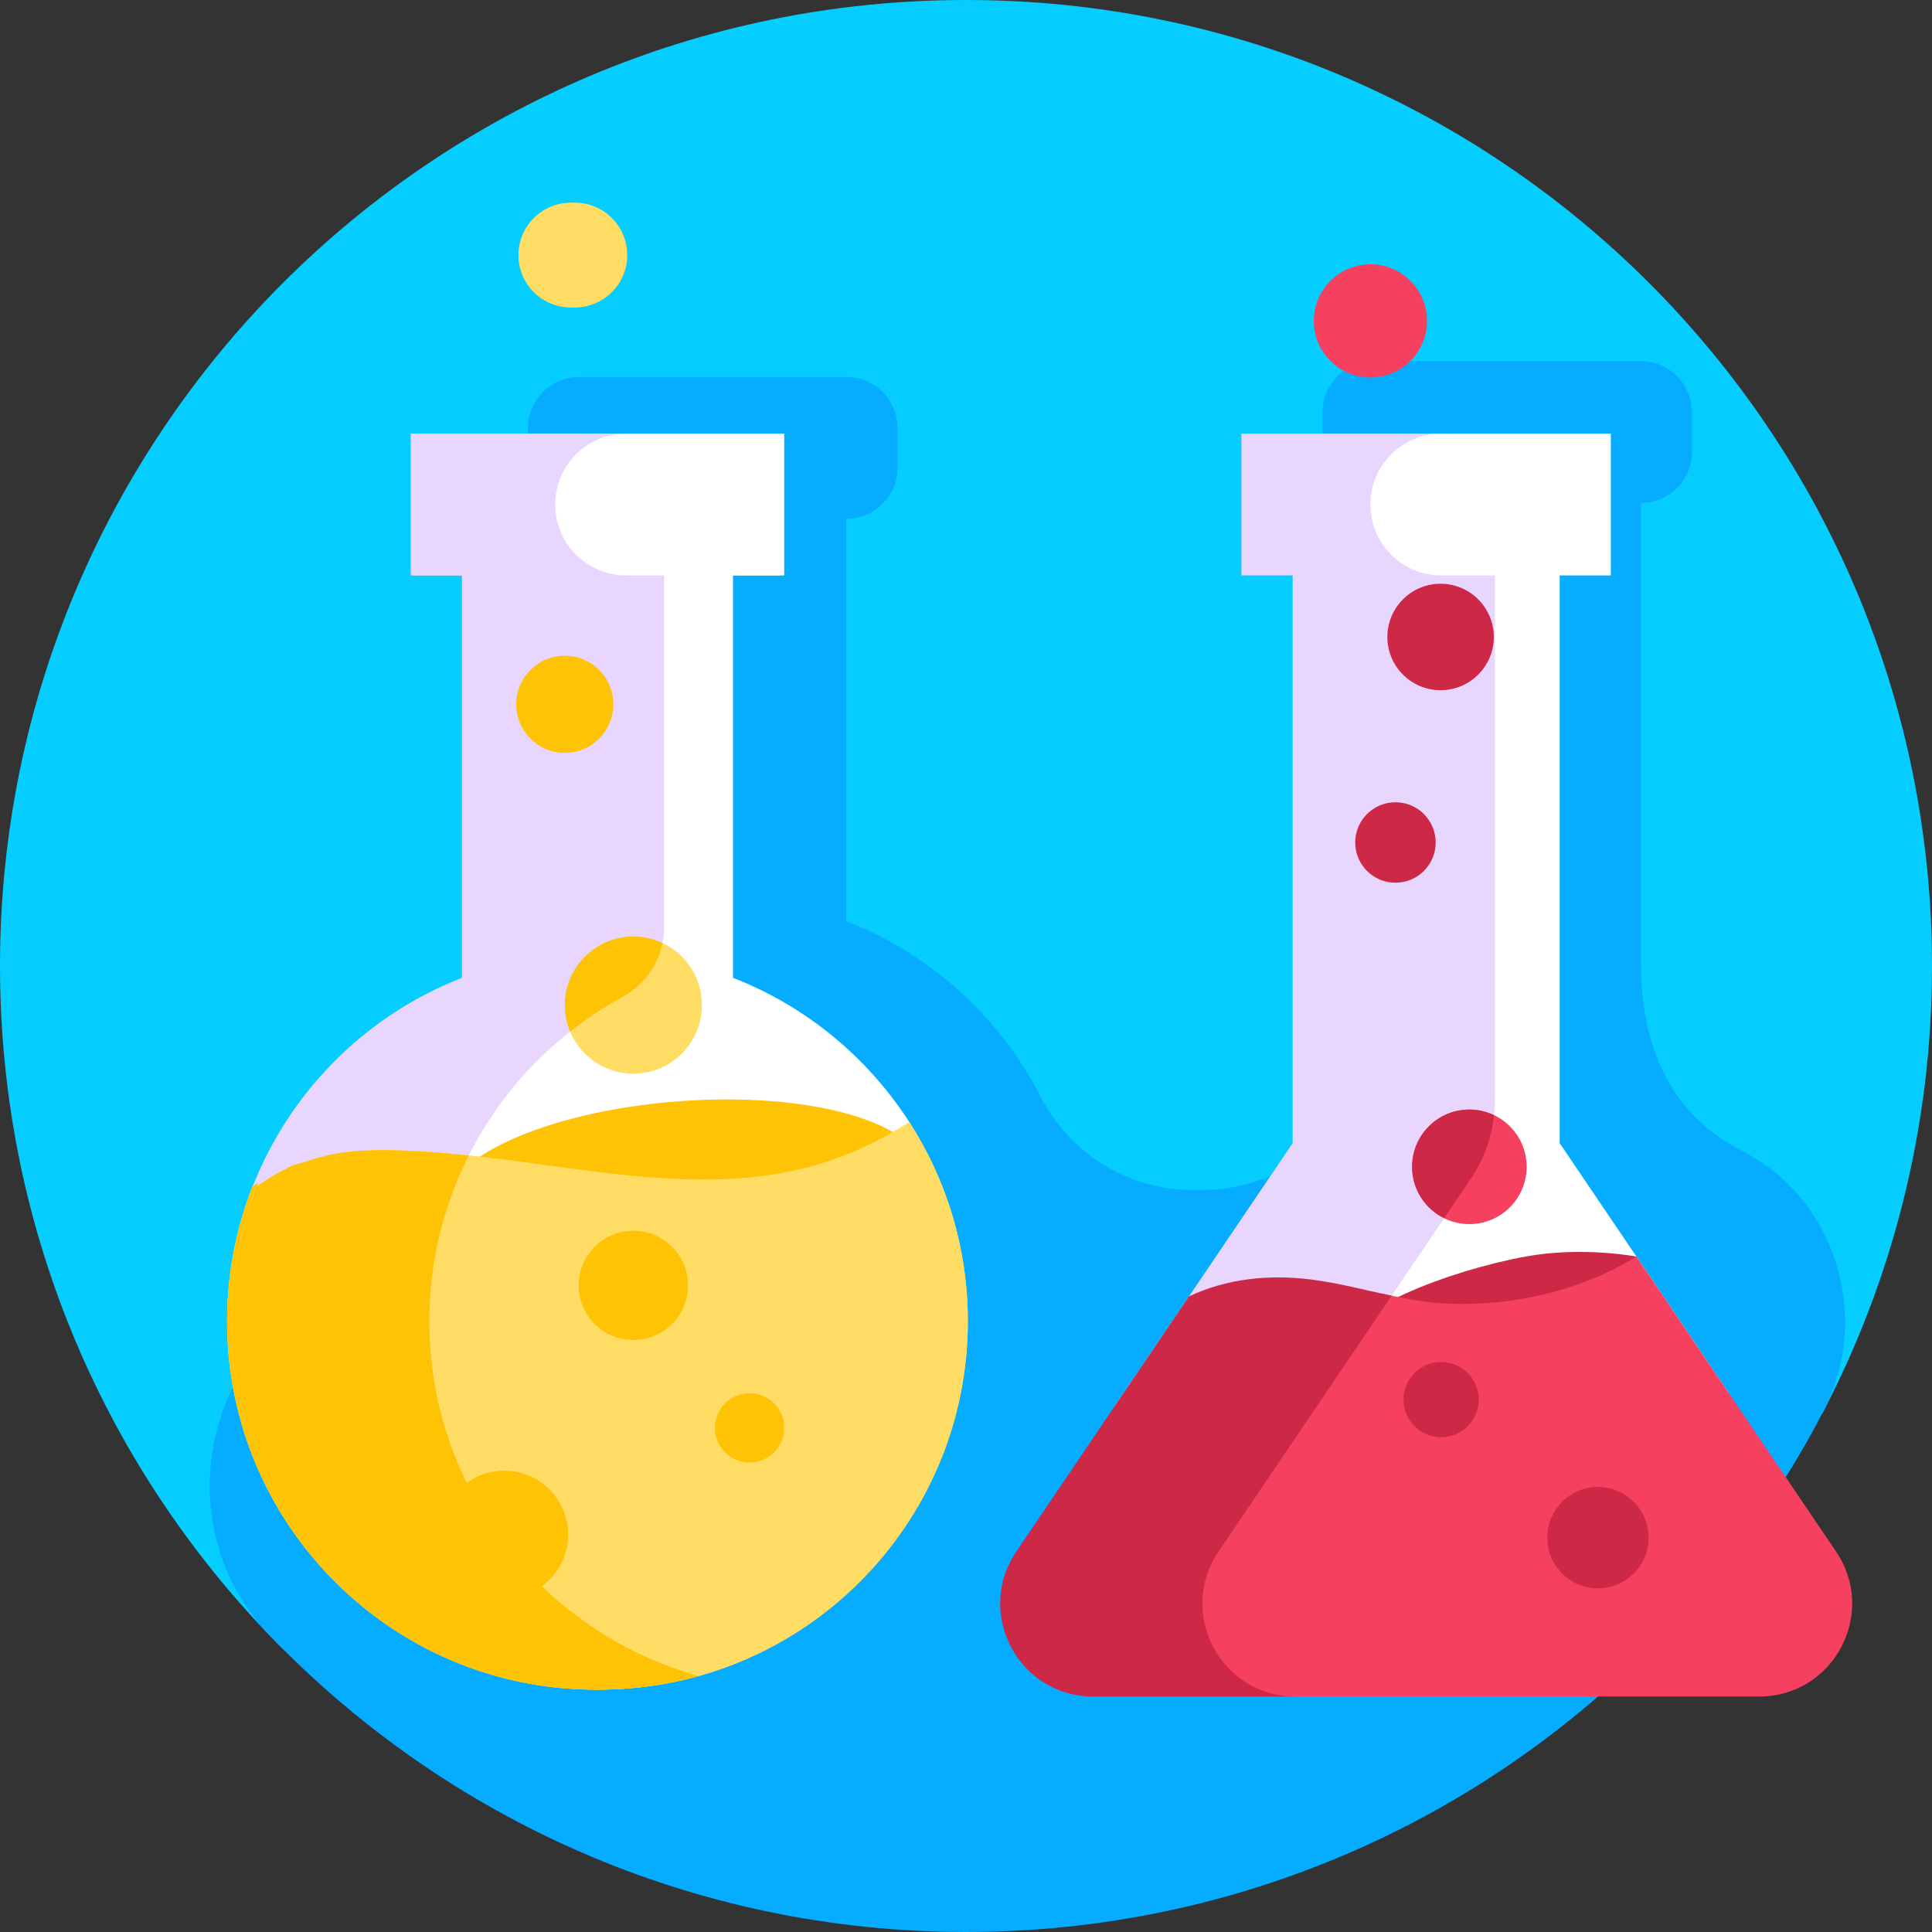 <svg id="Layer_1" enable-background="new 0 0 510 510" height="512" viewBox="0 0 510 510" width="512" xmlns="http://www.w3.org/2000/svg"><rect x="0" y="0" width="510" height="510" fill="#333333" stroke="none"/><g><path d="m255 0c-140.833 0-255 114.167-255 255 0 70.416 28.542 134.166 74.688 180.312l406.458-62.372c18.431-35.269 28.854-75.388 28.854-117.94 0-140.833-114.167-255-255-255z" fill="#05cdff"/><path d="m441.641 428.726h.003c15.524-16.671 28.842-35.423 39.488-55.792 13.065-24.997 3.77-56.332-21.342-69.174-15.051-7.697-26.647-22.478-26.647-49.753v-121.223c7.457 0 13.502-6.045 13.502-13.502v-10.433c0-7.457-6.045-13.502-13.502-13.502h-70.525c-7.457 0-13.502 6.045-13.502 13.502v10.433c0 7.457 6.045 13.502 13.502 13.502h.044v136.112c0 8.965-2.687 17.724-7.714 25.147l-.222.328c-8.365 12.352-22.312 19.75-37.23 19.75h-2.747c-16.949 0-32.35-9.594-40.092-24.671-10.741-20.917-28.878-37.568-51.269-46.279v-106.217h.022c7.457 0 13.502-6.045 13.502-13.502v-10.433c0-7.457-6.045-13.502-13.502-13.502h-70.525c-7.457 0-13.502 6.045-13.502 13.502v10.433c0 7.457 6.045 13.502 13.502 13.502h.022v106.218c-18.45 7.178-34.162 19.829-45.154 35.956l.006.001c-4.02 5.898-7.398 12.295-10.063 19.063-.019.013-.034.022-.053.035-.004.009-.007.019-.01.028.02-.013.032-.02.051-.032-.016.04-.031.081-.047.122-.013.009-.039.028-.052.038-2.064 5.27-3.671 10.76-4.79 16.391-2.729 13.736-9.604 25.751-19.155 34.922-23.198 22.274-24.667 58.958-2.366 82.13 46.587 48.404 111.91 78.174 183.726 78.174 71.097 0 138.324-29.38 186.641-81.274z" fill="#05acff"/><g><path d="m245.894 321.037c2.597-.193-4.54-19.126-6.905-24.82l-1.424-2.134c-10.99-16.128-26.69-28.787-45.141-35.965v-131.463h-43.222v121.235c-19.651 16.692-33.04 33.532-41.543 49.958l.759 28.79z" fill="#fff"/><path d="m108.419 114.464h53.145v37.437h-53.145z" fill="#e8d6ff"/><circle cx="166.121" cy="265.312" fill="#ffdc64" r="18.099"/><circle cx="145.488" cy="205.239" fill="#ffdc64" r="10.616"/><circle cx="150.681" cy="67.338" fill="#ffdc64" r="13.83"/><path d="m64.759 318.581h52.306c2.87-8.784 6.945-17.024 12.049-24.51h-.041l.033-.006c8.703-12.766 20.367-23.353 34.005-30.771 6.811-3.705 11.149-10.736 11.149-18.489v-118.15h-52.316v131.464c-18.45 7.178-34.162 19.829-45.154 35.956l.006.001c-5.084 7.457-9.161 15.704-12.037 24.505z" fill="#e8d6ff"/><path d="m173.834 248.957c-2.343-1.107-4.951-1.744-7.714-1.744-9.996 0-18.099 8.103-18.099 18.099 0 2.485.503 4.852 1.409 7.007 4.286-3.373 8.857-6.4 13.68-9.024 5.57-3.03 9.482-8.284 10.724-14.338z" fill="#ffc305"/><path d="m213.912 307.635c-25.759 7.285-52.737 2.252-78.666-1.139-46.399-6.069-49.86-1.052-59.072 1.135-4.059 2.192-2.88 1.171-9.495 5.544-.004.009-.007.018-.01.028 1.055-.666.681-.403-.048.128-4.301 10.98-6.67 22.93-6.67 35.435 0 53.7 43.533 97.233 97.233 97.233s97.233-43.533 97.233-97.233c0-19.362-5.672-37.392-15.427-52.546-7.755 4.923-16.094 8.874-25.078 11.415z" fill="#ffdc64"/><ellipse cx="179.31" cy="314.122" fill="#ffc305" rx="63.498" ry="23.4" transform="matrix(.997 -.078 .078 .997 -23.871 14.886)"/><path d="m213.912 307.635c-25.759 7.285-52.737 2.252-78.666-1.139-46.399-6.069-49.86-1.052-59.072 1.135-4.059 2.192-2.88 1.171-9.495 5.544-.004.009-.007.018-.01.028 1.055-.666.681-.403-.048.128-4.301 10.98-6.67 22.93-6.67 35.435 0 53.7 43.533 97.233 97.233 97.233s97.233-43.533 97.233-97.233c0-19.362-5.672-37.392-15.427-52.546-7.755 4.923-16.094 8.874-25.078 11.415z" fill="#ffdc64"/><g fill="#ffc305"><path d="m183.342 442.433c-40.994-11.424-71.075-49.032-71.075-93.669 0-15.746 3.763-30.604 10.411-43.758-34.567-3.612-38.204.654-46.503 2.624-4.054 2.19-2.885 1.174-9.472 5.529-.004.009-.007.019-.011.029 1.011-.637.66-.389-.047.125-4.392 11.205-6.693 23.349-6.693 35.452-.001 63.323 60.106 110.989 123.39 93.668z"/><circle cx="132.037" cy="405.087" r="16.86"/><circle cx="196.798" cy="376.921" r="9.151"/><circle cx="166.121" cy="339.308" r="14.432"/></g><path d="m205.949 151.901h-41.743c-10.338 0-18.719-8.381-18.719-18.719 0-10.338 8.381-18.719 18.719-18.719h41.743z" fill="#fff"/><circle cx="148.022" cy="185.918" fill="#ffc305" r="12.823"/></g><g><path d="m246.962 321.037c2.597-.193-4.54-19.126-6.905-24.82l-1.424-2.134c-10.99-16.128-26.69-28.787-45.141-35.965v-131.463h-43.222v121.235c-19.651 16.692-33.04 33.532-41.543 49.958l.759 28.79z" fill="#fff"/><path d="m109.487 114.464h53.145v37.437h-53.145z" fill="#e8d6ff"/><circle cx="167.189" cy="265.312" fill="#ffdc64" r="18.099"/><circle cx="146.555" cy="205.239" fill="#ffdc64" r="10.616"/><circle cx="151.749" cy="67.338" fill="#ffdc64" r="13.83"/><path d="m65.827 318.581h52.306c2.87-8.784 6.945-17.024 12.049-24.51h-.041l.033-.006c8.703-12.766 20.367-23.353 34.005-30.771 6.811-3.705 11.149-10.736 11.149-18.489v-118.15h-52.316v131.464c-18.45 7.178-34.162 19.829-45.154 35.956l.006.001c-5.085 7.457-9.161 15.704-12.037 24.505z" fill="#e8d6ff"/><path d="m174.902 248.957c-2.343-1.107-4.951-1.744-7.714-1.744-9.996 0-18.099 8.103-18.099 18.099 0 2.485.503 4.852 1.409 7.007 4.286-3.373 8.857-6.4 13.68-9.024 5.57-3.03 9.482-8.284 10.724-14.338z" fill="#ffc305"/><path d="m214.98 307.635c-25.759 7.285-52.737 2.252-78.666-1.139-46.399-6.069-49.86-1.052-59.072 1.135-4.059 2.192-2.88 1.171-9.495 5.544-.004.009-.007.018-.01.028 1.055-.666.681-.403-.048.128-4.301 10.98-6.67 22.93-6.67 35.435 0 53.7 43.533 97.233 97.233 97.233s97.233-43.533 97.233-97.233c0-19.362-5.672-37.392-15.427-52.546-7.755 4.923-16.094 8.874-25.078 11.415z" fill="#ffdc64"/><ellipse cx="180.378" cy="314.122" fill="#ffc305" rx="63.498" ry="23.4" transform="matrix(.997 -.078 .078 .997 -23.867 14.969)"/><path d="m214.98 307.635c-25.759 7.285-52.737 2.252-78.666-1.139-46.399-6.069-49.86-1.052-59.072 1.135-4.059 2.192-2.88 1.171-9.495 5.544-.004.009-.007.018-.01.028 1.055-.666.681-.403-.048.128-4.301 10.98-6.67 22.93-6.67 35.435 0 53.7 43.533 97.233 97.233 97.233s97.233-43.533 97.233-97.233c0-19.362-5.672-37.392-15.427-52.546-7.755 4.923-16.094 8.874-25.078 11.415z" fill="#ffdc64"/><g fill="#ffc305"><path d="m184.41 442.433c-40.994-11.424-71.075-49.032-71.075-93.669 0-15.746 3.763-30.604 10.411-43.758-34.567-3.612-38.204.654-46.503 2.624-4.054 2.19-2.885 1.174-9.472 5.529-.004.009-.007.019-.011.029 1.011-.637.66-.389-.047.125-4.392 11.205-6.693 23.349-6.693 35.452-.001 63.323 60.106 110.989 123.39 93.668z"/><circle cx="133.104" cy="405.087" r="16.86"/><circle cx="197.866" cy="376.921" r="9.151"/><circle cx="167.189" cy="339.308" r="14.432"/></g><path d="m207.016 151.901h-41.743c-10.338 0-18.719-8.381-18.719-18.719 0-10.338 8.381-18.719 18.719-18.719h41.743z" fill="#fff"/><circle cx="149.09" cy="185.918" fill="#ffc305" r="12.823"/></g><g><path d="m388.13 126.655c.247 1.187.382 2.396.382 3.612l-38.565 237.503h106.437l-26.499-39.157-18.171-26.852v-175.106z" fill="#fff"/><path d="m294.305 371.107 60.744-10.877 33.255-49.142c4.114-6.079 6.312-13.25 6.312-20.59v-163.843h-53.384v175.106l-18.171 26.852z" fill="#e8d6ff"/><path d="m327.687 114.464h54.726v37.437h-54.726z" fill="#e8d6ff"/><circle cx="387.879" cy="308.012" fill="#f5415f" r="15.119"/><g fill="#cd2846"><path d="m394.386 294.381c-1.973-.944-4.174-1.488-6.507-1.488-8.35 0-15.119 6.769-15.119 15.119 0 5.954 3.451 11.09 8.454 13.555l7.091-10.479c3.383-5 5.446-10.743 6.081-16.707z"/><circle cx="368.363" cy="222.397" r="10.62"/><circle cx="380.277" cy="168.146" r="14.049"/></g><circle cx="361.754" cy="84.706" fill="#f5415f" r="14.943"/><path d="m431.979 331.707c0 9.46-8.729 34.258-29.339 34.258s-48.154-.925-48.154-10.385 27.884-20.147 48.154-23.872c15.06-2.769 29.339-.001 29.339-.001z" fill="#cd2846"/><path d="m425.216 151.901h-44.744c-10.338 0-18.719-8.381-18.719-18.719 0-10.338 8.381-18.719 18.719-18.719h44.744z" fill="#fff"/><path d="m484.683 409.589-52.704-77.882c-14.519 8.96-32.209 12.995-49.092 12.462-6.306-.199-12.341-1.394-18.345-2.737l-50.671 54.57c-5.305 5.714-7.792 13.492-6.785 21.224 2.282 17.513 17.202 30.616 34.864 30.616h122.431c19.656 0 31.319-21.974 20.302-38.253z" fill="#f5415f"/><path d="m321.647 409.589 45.709-67.545c-7.092-1.503-14.089-3.394-21.38-4.296-10.985-1.359-22.105-.268-32.125 4.475l-45.587 67.365c-11.017 16.279.646 38.253 20.303 38.253h53.384c-19.658.001-31.32-21.973-20.304-38.252z" fill="#cd2846"/><circle cx="380.428" cy="369.462" fill="#cd2846" r="9.925"/><circle cx="421.808" cy="405.902" fill="#cd2846" r="13.377"/></g></g></svg>
